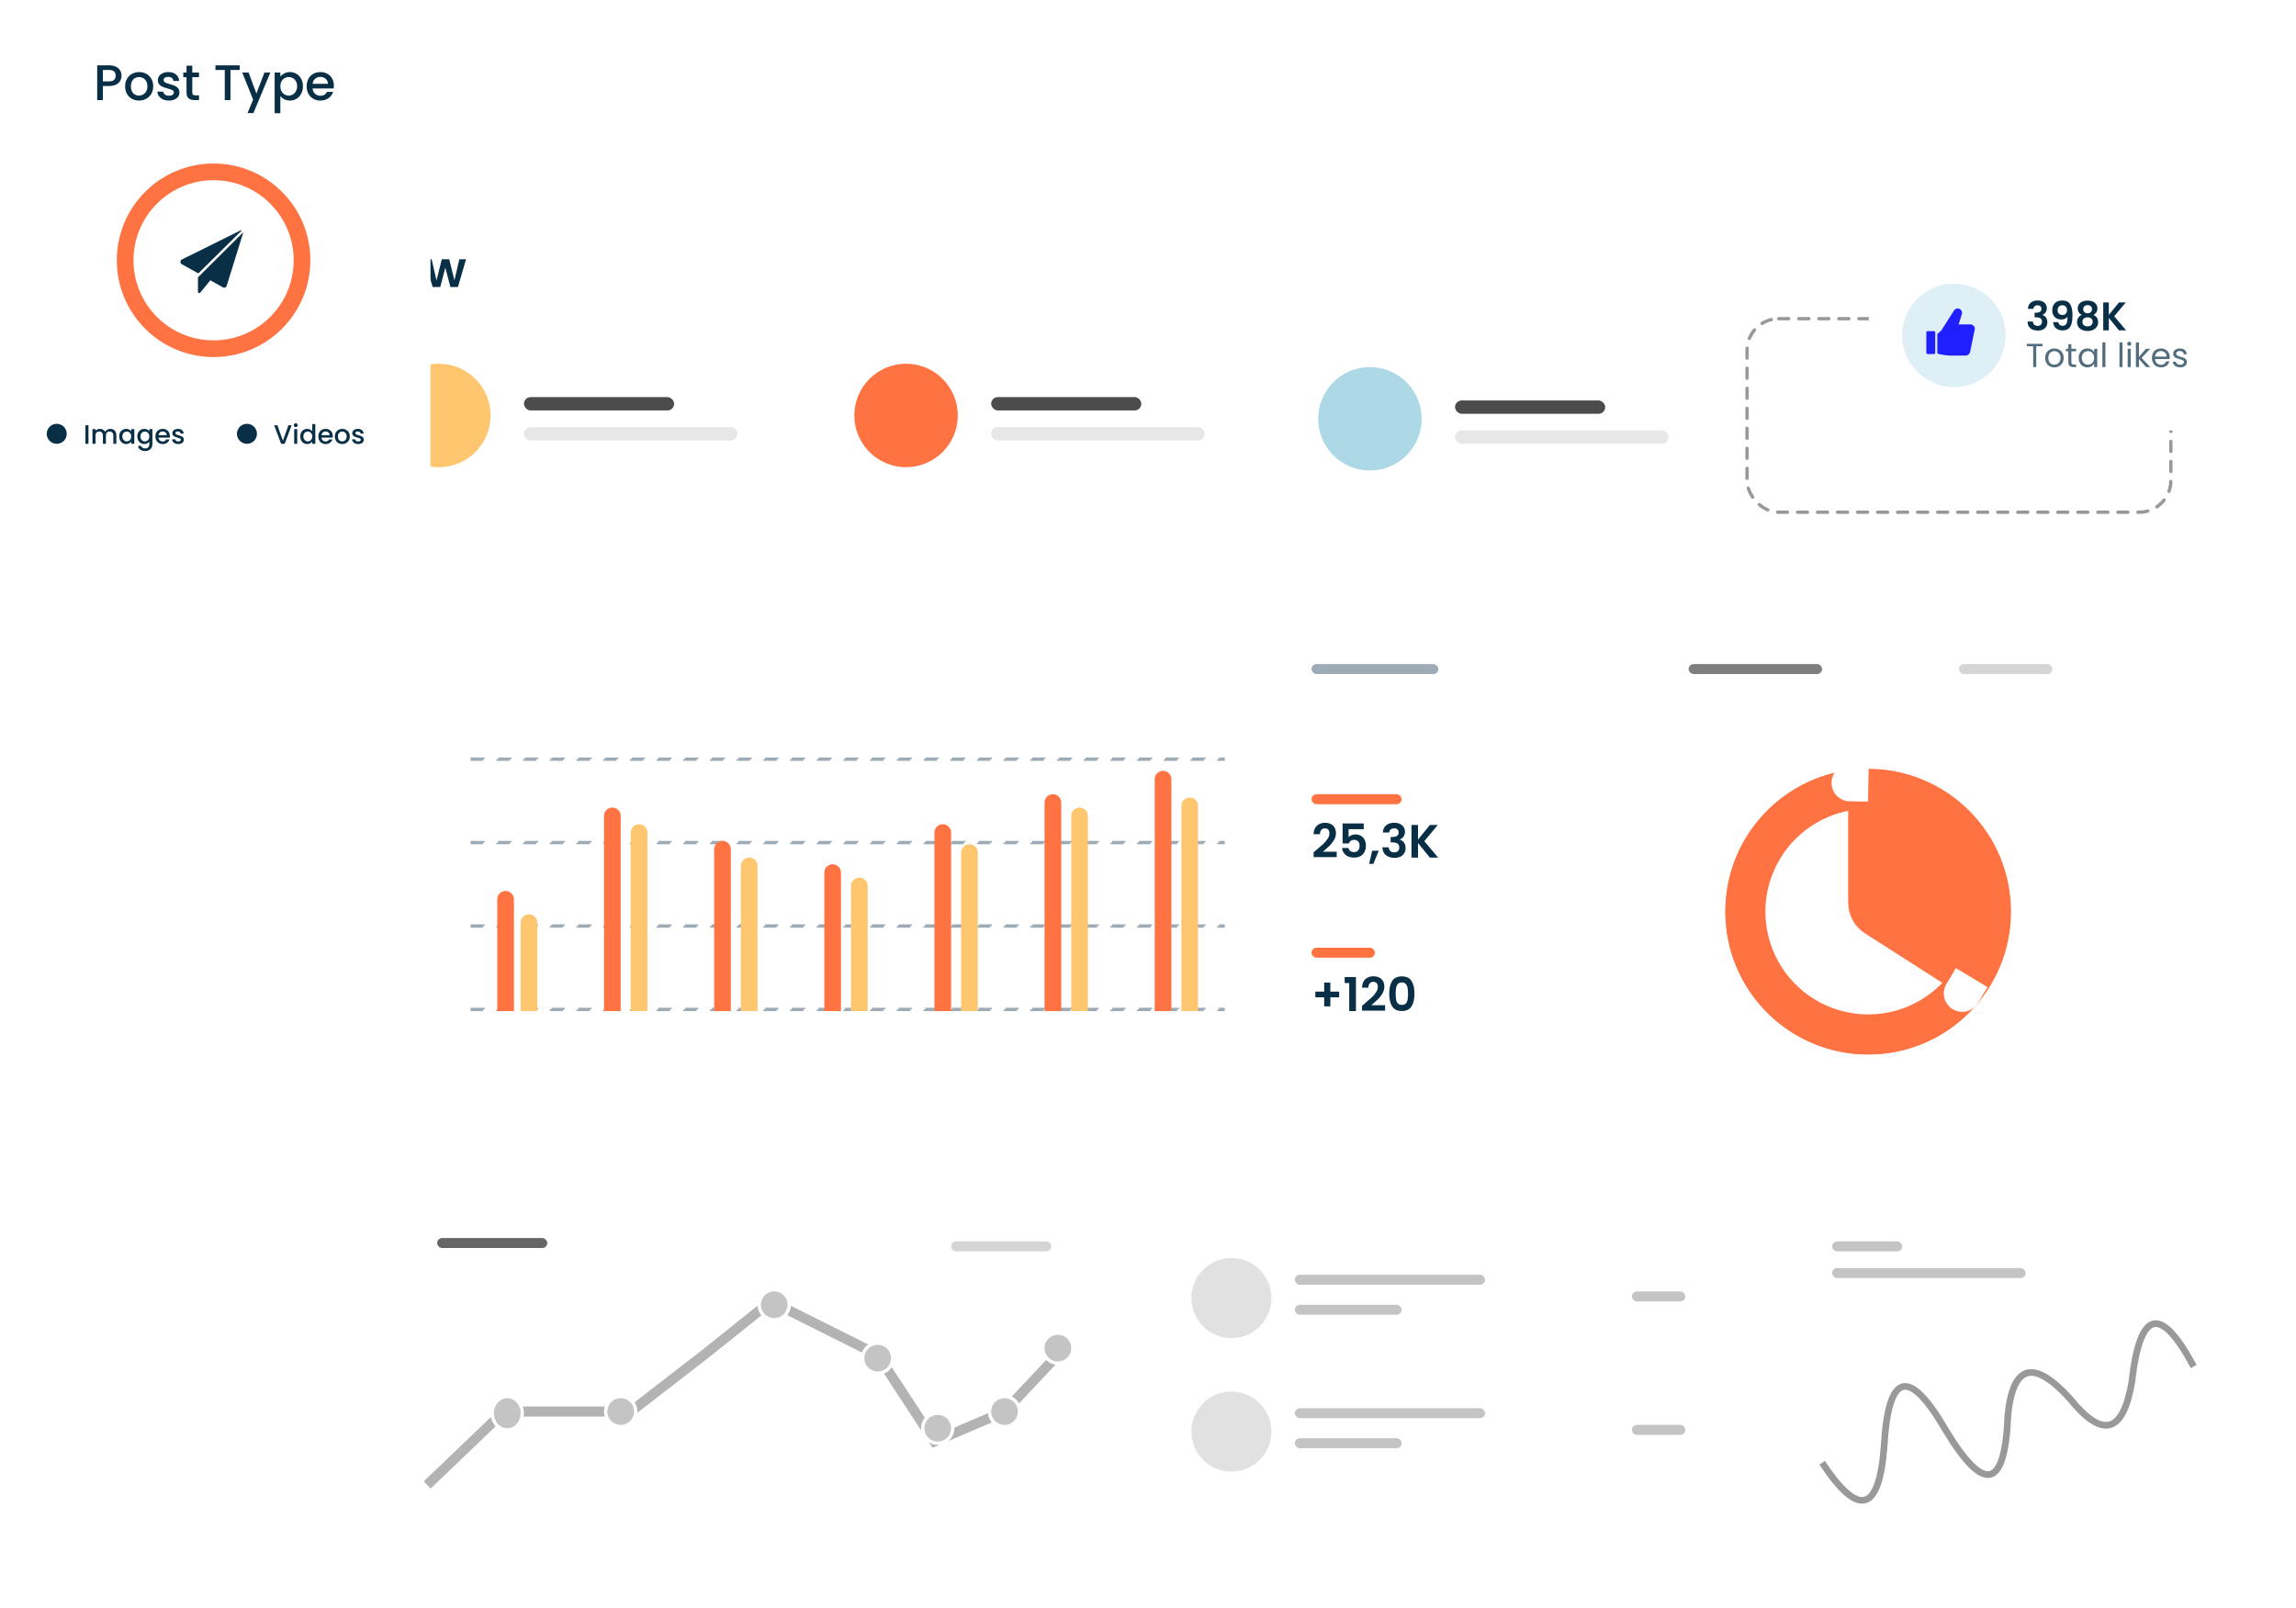 <svg width="688" height="482" viewBox="0 0 688 482" fill="none" xmlns="http://www.w3.org/2000/svg">
<g filter="url(#filter0_d)">
<rect x="70" y="35" width="597" height="447" fill="white"/>
</g>
<path d="M113.44 75.53L109.6 86H107.05L103.21 75.53H105.46L108.34 83.855L111.205 75.53H113.44ZM115.764 76.7C115.394 76.7 115.084 76.585 114.834 76.355C114.594 76.115 114.474 75.82 114.474 75.47C114.474 75.12 114.594 74.83 114.834 74.6C115.084 74.36 115.394 74.24 115.764 74.24C116.134 74.24 116.439 74.36 116.679 74.6C116.929 74.83 117.054 75.12 117.054 75.47C117.054 75.82 116.929 76.115 116.679 76.355C116.439 76.585 116.134 76.7 115.764 76.7ZM116.799 77.69V86H114.699V77.69H116.799ZM126.599 81.665C126.599 81.965 126.579 82.235 126.539 82.475H120.464C120.514 83.075 120.724 83.545 121.094 83.885C121.464 84.225 121.919 84.395 122.459 84.395C123.239 84.395 123.794 84.06 124.124 83.39H126.389C126.149 84.19 125.689 84.85 125.009 85.37C124.329 85.88 123.494 86.135 122.504 86.135C121.704 86.135 120.984 85.96 120.344 85.61C119.714 85.25 119.219 84.745 118.859 84.095C118.509 83.445 118.334 82.695 118.334 81.845C118.334 80.985 118.509 80.23 118.859 79.58C119.209 78.93 119.699 78.43 120.329 78.08C120.959 77.73 121.684 77.555 122.504 77.555C123.294 77.555 123.999 77.725 124.619 78.065C125.249 78.405 125.734 78.89 126.074 79.52C126.424 80.14 126.599 80.855 126.599 81.665ZM124.424 81.065C124.414 80.525 124.219 80.095 123.839 79.775C123.459 79.445 122.994 79.28 122.444 79.28C121.924 79.28 121.484 79.44 121.124 79.76C120.774 80.07 120.559 80.505 120.479 81.065H124.424ZM139.652 77.69L137.222 86H134.957L133.442 80.195L131.927 86H129.647L127.202 77.69H129.332L130.802 84.02L132.392 77.69H134.612L136.172 84.005L137.642 77.69H139.652Z" fill="#092F47"/>
<g filter="url(#filter1_d)">
<rect x="243" y="95" width="128" height="59" rx="10" fill="white"/>
</g>
<circle cx="271.5" cy="124.5" r="15.5" fill="#FF7342"/>
<rect x="297" y="119" width="45" height="4" rx="2" fill="black" fill-opacity="0.7"/>
<rect x="297" y="128" width="64" height="4" rx="2" fill="#C4C4C4" fill-opacity="0.4"/>
<g filter="url(#filter2_d)">
<rect x="383" y="95" width="128" height="59" rx="10" fill="white"/>
</g>
<circle cx="410.5" cy="125.5" r="15.5" fill="#ADD8E6"/>
<rect x="436" y="120" width="45" height="4" rx="2" fill="black" fill-opacity="0.7"/>
<rect x="436" y="129" width="64" height="4" rx="2" fill="#C4C4C4" fill-opacity="0.4"/>
<rect x="523.5" y="95.5" width="127" height="58" rx="9.5" stroke="black" stroke-opacity="0.4" stroke-linecap="round" stroke-dasharray="3 3"/>
<g filter="url(#filter3_d)">
<rect x="560" y="70" width="128" height="59" rx="10" fill="white"/>
</g>
<path d="M607.66 92.556C607.7 91.756 607.98 91.14 608.5 90.708C609.028 90.268 609.72 90.048 610.576 90.048C611.16 90.048 611.66 90.152 612.076 90.36C612.492 90.56 612.804 90.836 613.012 91.188C613.228 91.532 613.336 91.924 613.336 92.364C613.336 92.868 613.204 93.296 612.94 93.648C612.684 93.992 612.376 94.224 612.016 94.344V94.392C612.48 94.536 612.84 94.792 613.096 95.16C613.36 95.528 613.492 96 613.492 96.576C613.492 97.056 613.38 97.484 613.156 97.86C612.94 98.236 612.616 98.532 612.184 98.748C611.76 98.956 611.248 99.06 610.648 99.06C609.744 99.06 609.008 98.832 608.44 98.376C607.872 97.92 607.572 97.248 607.54 96.36H609.172C609.188 96.752 609.32 97.068 609.568 97.308C609.824 97.54 610.172 97.656 610.612 97.656C611.02 97.656 611.332 97.544 611.548 97.32C611.772 97.088 611.884 96.792 611.884 96.432C611.884 95.952 611.732 95.608 611.428 95.4C611.124 95.192 610.652 95.088 610.012 95.088H609.664V93.708H610.012C611.148 93.708 611.716 93.328 611.716 92.568C611.716 92.224 611.612 91.956 611.404 91.764C611.204 91.572 610.912 91.476 610.528 91.476C610.152 91.476 609.86 91.58 609.652 91.788C609.452 91.988 609.336 92.244 609.304 92.556H607.66ZM616.764 96.54C616.828 96.892 616.972 97.164 617.196 97.356C617.428 97.54 617.736 97.632 618.12 97.632C618.616 97.632 618.976 97.428 619.2 97.02C619.424 96.604 619.536 95.908 619.536 94.932C619.352 95.188 619.092 95.388 618.756 95.532C618.428 95.676 618.072 95.748 617.688 95.748C617.176 95.748 616.712 95.644 616.296 95.436C615.888 95.22 615.564 94.904 615.324 94.488C615.084 94.064 614.964 93.552 614.964 92.952C614.964 92.064 615.228 91.36 615.756 90.84C616.284 90.312 617.004 90.048 617.916 90.048C619.052 90.048 619.852 90.412 620.316 91.14C620.788 91.868 621.024 92.964 621.024 94.428C621.024 95.468 620.932 96.32 620.748 96.984C620.572 97.648 620.264 98.152 619.824 98.496C619.392 98.84 618.8 99.012 618.048 99.012C617.456 99.012 616.952 98.9 616.536 98.676C616.12 98.444 615.8 98.144 615.576 97.776C615.36 97.4 615.236 96.988 615.204 96.54H616.764ZM618.036 94.38C618.452 94.38 618.78 94.252 619.02 93.996C619.26 93.74 619.38 93.396 619.38 92.964C619.38 92.492 619.252 92.128 618.996 91.872C618.748 91.608 618.408 91.476 617.976 91.476C617.544 91.476 617.2 91.612 616.944 91.884C616.696 92.148 616.572 92.5 616.572 92.94C616.572 93.364 616.692 93.712 616.932 93.984C617.18 94.248 617.548 94.38 618.036 94.38ZM623.795 94.368C622.995 93.952 622.595 93.308 622.595 92.436C622.595 92.004 622.703 91.612 622.919 91.26C623.143 90.9 623.475 90.616 623.915 90.408C624.363 90.192 624.907 90.084 625.547 90.084C626.187 90.084 626.727 90.192 627.167 90.408C627.615 90.616 627.947 90.9 628.163 91.26C628.387 91.612 628.499 92.004 628.499 92.436C628.499 92.876 628.391 93.264 628.175 93.6C627.959 93.928 627.671 94.184 627.311 94.368C627.751 94.56 628.095 94.84 628.343 95.208C628.591 95.576 628.715 96.012 628.715 96.516C628.715 97.06 628.575 97.536 628.295 97.944C628.023 98.344 627.647 98.652 627.167 98.868C626.687 99.084 626.147 99.192 625.547 99.192C624.947 99.192 624.407 99.084 623.927 98.868C623.455 98.652 623.079 98.344 622.799 97.944C622.527 97.536 622.391 97.06 622.391 96.516C622.391 96.012 622.515 95.576 622.763 95.208C623.011 94.832 623.355 94.552 623.795 94.368ZM626.867 92.676C626.867 92.284 626.747 91.98 626.507 91.764C626.275 91.548 625.955 91.44 625.547 91.44C625.147 91.44 624.827 91.548 624.587 91.764C624.355 91.98 624.239 92.288 624.239 92.688C624.239 93.048 624.359 93.336 624.599 93.552C624.847 93.768 625.163 93.876 625.547 93.876C625.931 93.876 626.247 93.768 626.495 93.552C626.743 93.328 626.867 93.036 626.867 92.676ZM625.547 95.1C625.091 95.1 624.719 95.216 624.431 95.448C624.151 95.68 624.011 96.012 624.011 96.444C624.011 96.844 624.147 97.172 624.419 97.428C624.699 97.676 625.075 97.8 625.547 97.8C626.019 97.8 626.391 97.672 626.663 97.416C626.935 97.16 627.071 96.836 627.071 96.444C627.071 96.02 626.931 95.692 626.651 95.46C626.371 95.22 626.003 95.1 625.547 95.1ZM634.962 99L631.914 95.268V99H630.234V90.624H631.914V94.38L634.962 90.624H636.99L633.534 94.776L637.086 99H634.962Z" fill="#092F47"/>
<circle cx="585.5" cy="100.5" r="15.5" fill="#ADD8E6" fill-opacity="0.4"/>
<path d="M577.589 99.229H579.538C579.634 99.229 579.725 99.267 579.793 99.335C579.861 99.403 579.899 99.494 579.899 99.59V105.739C579.899 105.834 579.861 105.926 579.793 105.994C579.725 106.062 579.634 106.1 579.538 106.1H577.589C577.493 106.1 577.401 106.062 577.333 105.994C577.265 105.926 577.227 105.834 577.227 105.739V99.59C577.227 99.494 577.265 99.403 577.333 99.335C577.401 99.267 577.493 99.229 577.589 99.229Z" fill="#1F1FFF"/>
<path d="M590.525 97.213H586.909L586.918 97.184L587.069 96.699L587.216 96.227L587.656 94.813L587.87 94.124C587.881 94.088 587.891 94.052 587.898 94.015C587.899 94.014 587.899 94.014 587.898 94.014C587.919 93.923 587.929 93.83 587.929 93.737C587.929 93.661 587.922 93.585 587.908 93.51C587.861 93.243 587.732 92.997 587.539 92.807C587.345 92.618 587.098 92.493 586.83 92.45C586.562 92.408 586.288 92.45 586.045 92.571C585.803 92.692 585.604 92.886 585.477 93.125L581.959 98.652C581.664 99.138 581.255 99.545 580.768 99.837C580.768 99.838 580.768 99.838 580.767 99.838C580.767 99.838 580.766 99.838 580.766 99.838C580.692 99.879 580.631 99.94 580.588 100.012C580.545 100.085 580.523 100.168 580.522 100.253V105.622C580.522 105.722 580.554 105.819 580.612 105.9C580.671 105.981 580.754 106.041 580.849 106.072C580.86 106.075 580.871 106.078 580.882 106.081C580.914 106.089 582.556 106.392 582.556 106.392L583.553 106.506C583.902 106.545 584.253 106.565 584.604 106.565H588.969C589.293 106.565 589.608 106.453 589.86 106.248C590.112 106.043 590.285 105.758 590.351 105.44L591.773 98.582C591.773 97.616 590.975 97.266 590.525 97.213Z" fill="#1F1FFF"/>
<path d="M612.06 103.03V103.77H610.16V110H609.25V103.77H607.34V103.03H612.06ZM615.57 110.09C615.057 110.09 614.59 109.973 614.17 109.74C613.757 109.507 613.43 109.177 613.19 108.75C612.957 108.317 612.84 107.817 612.84 107.25C612.84 106.69 612.96 106.197 613.2 105.77C613.447 105.337 613.78 105.007 614.2 104.78C614.62 104.547 615.09 104.43 615.61 104.43C616.13 104.43 616.6 104.547 617.02 104.78C617.44 105.007 617.77 105.333 618.01 105.76C618.257 106.187 618.38 106.683 618.38 107.25C618.38 107.817 618.253 108.317 618 108.75C617.753 109.177 617.417 109.507 616.99 109.74C616.563 109.973 616.09 110.09 615.57 110.09ZM615.57 109.29C615.897 109.29 616.203 109.213 616.49 109.06C616.777 108.907 617.007 108.677 617.18 108.37C617.36 108.063 617.45 107.69 617.45 107.25C617.45 106.81 617.363 106.437 617.19 106.13C617.017 105.823 616.79 105.597 616.51 105.45C616.23 105.297 615.927 105.22 615.6 105.22C615.267 105.22 614.96 105.297 614.68 105.45C614.407 105.597 614.187 105.823 614.02 106.13C613.853 106.437 613.77 106.81 613.77 107.25C613.77 107.697 613.85 108.073 614.01 108.38C614.177 108.687 614.397 108.917 614.67 109.07C614.943 109.217 615.243 109.29 615.57 109.29ZM620.687 105.27V108.5C620.687 108.767 620.743 108.957 620.857 109.07C620.97 109.177 621.167 109.23 621.447 109.23H622.117V110H621.297C620.79 110 620.41 109.883 620.157 109.65C619.903 109.417 619.777 109.033 619.777 108.5V105.27H619.067V104.52H619.777V103.14H620.687V104.52H622.117V105.27H620.687ZM622.879 107.24C622.879 106.68 622.993 106.19 623.219 105.77C623.446 105.343 623.756 105.013 624.149 104.78C624.549 104.547 624.993 104.43 625.479 104.43C625.959 104.43 626.376 104.533 626.729 104.74C627.083 104.947 627.346 105.207 627.519 105.52V104.52H628.439V110H627.519V108.98C627.339 109.3 627.069 109.567 626.709 109.78C626.356 109.987 625.943 110.09 625.469 110.09C624.983 110.09 624.543 109.97 624.149 109.73C623.756 109.49 623.446 109.153 623.219 108.72C622.993 108.287 622.879 107.793 622.879 107.24ZM627.519 107.25C627.519 106.837 627.436 106.477 627.269 106.17C627.103 105.863 626.876 105.63 626.589 105.47C626.309 105.303 625.999 105.22 625.659 105.22C625.319 105.22 625.009 105.3 624.729 105.46C624.449 105.62 624.226 105.853 624.059 106.16C623.893 106.467 623.809 106.827 623.809 107.24C623.809 107.66 623.893 108.027 624.059 108.34C624.226 108.647 624.449 108.883 624.729 109.05C625.009 109.21 625.319 109.29 625.659 109.29C625.999 109.29 626.309 109.21 626.589 109.05C626.876 108.883 627.103 108.647 627.269 108.34C627.436 108.027 627.519 107.663 627.519 107.25ZM630.887 102.6V110H629.977V102.6H630.887ZM636.014 102.6V110H635.104V102.6H636.014ZM638.035 103.63C637.862 103.63 637.715 103.57 637.595 103.45C637.475 103.33 637.415 103.183 637.415 103.01C637.415 102.837 637.475 102.69 637.595 102.57C637.715 102.45 637.862 102.39 638.035 102.39C638.202 102.39 638.342 102.45 638.455 102.57C638.575 102.69 638.635 102.837 638.635 103.01C638.635 103.183 638.575 103.33 638.455 103.45C638.342 103.57 638.202 103.63 638.035 103.63ZM638.475 104.52V110H637.565V104.52H638.475ZM643.086 110L640.936 107.58V110H640.026V102.6H640.936V106.95L643.046 104.52H644.316L641.736 107.25L644.326 110H643.086ZM650.172 107.05C650.172 107.223 650.162 107.407 650.142 107.6H645.762C645.796 108.14 645.979 108.563 646.312 108.87C646.652 109.17 647.062 109.32 647.542 109.32C647.936 109.32 648.262 109.23 648.522 109.05C648.789 108.863 648.976 108.617 649.082 108.31H650.062C649.916 108.837 649.622 109.267 649.182 109.6C648.742 109.927 648.196 110.09 647.542 110.09C647.022 110.09 646.556 109.973 646.142 109.74C645.736 109.507 645.416 109.177 645.182 108.75C644.949 108.317 644.832 107.817 644.832 107.25C644.832 106.683 644.946 106.187 645.172 105.76C645.399 105.333 645.716 105.007 646.122 104.78C646.536 104.547 647.009 104.43 647.542 104.43C648.062 104.43 648.522 104.543 648.922 104.77C649.322 104.997 649.629 105.31 649.842 105.71C650.062 106.103 650.172 106.55 650.172 107.05ZM649.232 106.86C649.232 106.513 649.156 106.217 649.002 105.97C648.849 105.717 648.639 105.527 648.372 105.4C648.112 105.267 647.822 105.2 647.502 105.2C647.042 105.2 646.649 105.347 646.322 105.64C646.002 105.933 645.819 106.34 645.772 106.86H649.232ZM653.314 110.09C652.894 110.09 652.517 110.02 652.184 109.88C651.85 109.733 651.587 109.533 651.394 109.28C651.2 109.02 651.094 108.723 651.074 108.39H652.014C652.04 108.663 652.167 108.887 652.394 109.06C652.627 109.233 652.93 109.32 653.304 109.32C653.65 109.32 653.924 109.243 654.124 109.09C654.324 108.937 654.424 108.743 654.424 108.51C654.424 108.27 654.317 108.093 654.104 107.98C653.89 107.86 653.56 107.743 653.114 107.63C652.707 107.523 652.374 107.417 652.114 107.31C651.86 107.197 651.64 107.033 651.454 106.82C651.274 106.6 651.184 106.313 651.184 105.96C651.184 105.68 651.267 105.423 651.434 105.19C651.6 104.957 651.837 104.773 652.144 104.64C652.45 104.5 652.8 104.43 653.194 104.43C653.8 104.43 654.29 104.583 654.664 104.89C655.037 105.197 655.237 105.617 655.264 106.15H654.354C654.334 105.863 654.217 105.633 654.004 105.46C653.797 105.287 653.517 105.2 653.164 105.2C652.837 105.2 652.577 105.27 652.384 105.41C652.19 105.55 652.094 105.733 652.094 105.96C652.094 106.14 652.15 106.29 652.264 106.41C652.384 106.523 652.53 106.617 652.704 106.69C652.884 106.757 653.13 106.833 653.444 106.92C653.837 107.027 654.157 107.133 654.404 107.24C654.65 107.34 654.86 107.493 655.034 107.7C655.214 107.907 655.307 108.177 655.314 108.51C655.314 108.81 655.23 109.08 655.064 109.32C654.897 109.56 654.66 109.75 654.354 109.89C654.054 110.023 653.707 110.09 653.314 110.09Z" fill="#092F47" fill-opacity="0.7"/>
<g filter="url(#filter4_d)">
<rect x="103" y="95" width="128" height="59" rx="10" fill="white"/>
</g>
<circle cx="131.5" cy="124.5" r="15.5" fill="#FFC670"/>
<rect x="157" y="119" width="45" height="4" rx="2" fill="black" fill-opacity="0.7"/>
<rect x="157" y="128" width="64" height="4" rx="2" fill="#C4C4C4" fill-opacity="0.4"/>
<g filter="url(#filter5_d)">
<rect x="117" y="182" width="345" height="154" rx="10" fill="white"/>
</g>
<path d="M401.288 298.87H398.642V301.586H396.794V298.87H394.148V297.162H396.794V294.446H398.642V297.162H401.288V298.87ZM402.938 294.6V292.794H406.312V303H404.296V294.6H402.938ZM408.864 300.788C409.76 300.041 410.474 299.421 411.006 298.926C411.538 298.422 411.981 297.899 412.336 297.358C412.691 296.817 412.868 296.285 412.868 295.762C412.868 295.286 412.756 294.913 412.532 294.642C412.308 294.371 411.963 294.236 411.496 294.236C411.029 294.236 410.67 294.395 410.418 294.712C410.166 295.02 410.035 295.445 410.026 295.986H408.122C408.159 294.866 408.491 294.017 409.116 293.438C409.751 292.859 410.553 292.57 411.524 292.57C412.588 292.57 413.405 292.855 413.974 293.424C414.543 293.984 414.828 294.726 414.828 295.65C414.828 296.378 414.632 297.073 414.24 297.736C413.848 298.399 413.4 298.977 412.896 299.472C412.392 299.957 411.734 300.545 410.922 301.236H415.052V302.86H408.136V301.404L408.864 300.788ZM416.287 297.764C416.287 296.149 416.576 294.885 417.155 293.97C417.743 293.055 418.714 292.598 420.067 292.598C421.42 292.598 422.386 293.055 422.965 293.97C423.553 294.885 423.847 296.149 423.847 297.764C423.847 299.388 423.553 300.662 422.965 301.586C422.386 302.51 421.42 302.972 420.067 302.972C418.714 302.972 417.743 302.51 417.155 301.586C416.576 300.662 416.287 299.388 416.287 297.764ZM421.915 297.764C421.915 297.073 421.868 296.495 421.775 296.028C421.691 295.552 421.514 295.165 421.243 294.866C420.982 294.567 420.59 294.418 420.067 294.418C419.544 294.418 419.148 294.567 418.877 294.866C418.616 295.165 418.438 295.552 418.345 296.028C418.261 296.495 418.219 297.073 418.219 297.764C418.219 298.473 418.261 299.071 418.345 299.556C418.429 300.032 418.606 300.419 418.877 300.718C419.148 301.007 419.544 301.152 420.067 301.152C420.59 301.152 420.986 301.007 421.257 300.718C421.528 300.419 421.705 300.032 421.789 299.556C421.873 299.071 421.915 298.473 421.915 297.764Z" fill="#092F47"/>
<rect x="393" y="199" width="38" height="3" rx="1.5" fill="#092F47" fill-opacity="0.4"/>
<rect x="393" y="238" width="27" height="3" rx="1.5" fill="#FF7342"/>
<rect x="393" y="284" width="19" height="3" rx="1.5" fill="#FF7342"/>
<path d="M394.358 254.788C395.254 254.041 395.968 253.421 396.5 252.926C397.032 252.422 397.475 251.899 397.83 251.358C398.185 250.817 398.362 250.285 398.362 249.762C398.362 249.286 398.25 248.913 398.026 248.642C397.802 248.371 397.457 248.236 396.99 248.236C396.523 248.236 396.164 248.395 395.912 248.712C395.66 249.02 395.529 249.445 395.52 249.986H393.616C393.653 248.866 393.985 248.017 394.61 247.438C395.245 246.859 396.047 246.57 397.018 246.57C398.082 246.57 398.899 246.855 399.468 247.424C400.037 247.984 400.322 248.726 400.322 249.65C400.322 250.378 400.126 251.073 399.734 251.736C399.342 252.399 398.894 252.977 398.39 253.472C397.886 253.957 397.228 254.545 396.416 255.236H400.546V256.86H393.63V255.404L394.358 254.788ZM408.641 248.488H404.105V250.882C404.301 250.639 404.581 250.443 404.945 250.294C405.309 250.135 405.696 250.056 406.107 250.056C406.854 250.056 407.465 250.219 407.941 250.546C408.417 250.873 408.762 251.293 408.977 251.806C409.192 252.31 409.299 252.851 409.299 253.43C409.299 254.503 408.991 255.367 408.375 256.02C407.768 256.673 406.9 257 405.771 257C404.707 257 403.858 256.734 403.223 256.202C402.588 255.67 402.229 254.975 402.145 254.116H404.049C404.133 254.489 404.32 254.788 404.609 255.012C404.908 255.236 405.286 255.348 405.743 255.348C406.294 255.348 406.709 255.175 406.989 254.83C407.269 254.485 407.409 254.027 407.409 253.458C407.409 252.879 407.264 252.441 406.975 252.142C406.695 251.834 406.28 251.68 405.729 251.68C405.337 251.68 405.01 251.778 404.749 251.974C404.488 252.17 404.301 252.431 404.189 252.758H402.313V246.766H408.641V248.488ZM413.157 254.942L411.519 258.876H410.259L411.169 254.942H413.157ZM414.374 249.482C414.42 248.549 414.747 247.83 415.354 247.326C415.97 246.813 416.777 246.556 417.776 246.556C418.457 246.556 419.04 246.677 419.526 246.92C420.011 247.153 420.375 247.475 420.618 247.886C420.87 248.287 420.996 248.745 420.996 249.258C420.996 249.846 420.842 250.345 420.534 250.756C420.235 251.157 419.876 251.428 419.456 251.568V251.624C419.997 251.792 420.417 252.091 420.716 252.52C421.024 252.949 421.178 253.5 421.178 254.172C421.178 254.732 421.047 255.231 420.786 255.67C420.534 256.109 420.156 256.454 419.652 256.706C419.157 256.949 418.56 257.07 417.86 257.07C416.805 257.07 415.946 256.804 415.284 256.272C414.621 255.74 414.271 254.956 414.234 253.92H416.138C416.156 254.377 416.31 254.746 416.6 255.026C416.898 255.297 417.304 255.432 417.818 255.432C418.294 255.432 418.658 255.301 418.91 255.04C419.171 254.769 419.302 254.424 419.302 254.004C419.302 253.444 419.124 253.043 418.77 252.8C418.415 252.557 417.864 252.436 417.118 252.436H416.712V250.826H417.118C418.443 250.826 419.106 250.383 419.106 249.496C419.106 249.095 418.984 248.782 418.742 248.558C418.508 248.334 418.168 248.222 417.72 248.222C417.281 248.222 416.94 248.343 416.698 248.586C416.464 248.819 416.329 249.118 416.292 249.482H414.374ZM428.466 257L424.91 252.646V257H422.95V247.228H424.91V251.61L428.466 247.228H430.832L426.8 252.072L430.944 257H428.466Z" fill="#092F47"/>
<rect x="141.25" y="302.25" width="225.5" height="0.5" stroke="#092F47" stroke-opacity="0.4" stroke-width="0.5" stroke-dasharray="4 4"/>
<rect x="141.25" y="277.25" width="225.5" height="0.5" stroke="#092F47" stroke-opacity="0.4" stroke-width="0.5" stroke-dasharray="4 4"/>
<rect x="141.25" y="252.25" width="225.5" height="0.5" stroke="#092F47" stroke-opacity="0.4" stroke-width="0.5" stroke-dasharray="4 4"/>
<rect x="141.25" y="227.25" width="225.5" height="0.5" stroke="#092F47" stroke-opacity="0.4" stroke-width="0.5" stroke-dasharray="4 4"/>
<path d="M354 241.5C354 240.119 355.119 239 356.5 239C357.881 239 359 240.119 359 241.5V303H354V241.5Z" fill="#FFC670"/>
<path d="M321 244.5C321 243.119 322.119 242 323.5 242C324.881 242 326 243.119 326 244.5V303H321V244.5Z" fill="#FFC670"/>
<path d="M288 255.5C288 254.119 289.119 253 290.5 253C291.881 253 293 254.119 293 255.5V303H288V255.5Z" fill="#FFC670"/>
<path d="M255 265.5C255 264.119 256.119 263 257.5 263C258.881 263 260 264.119 260 265.5V303H255V265.5Z" fill="#FFC670"/>
<path d="M222 259.5C222 258.119 223.119 257 224.5 257C225.881 257 227 258.119 227 259.5V303H222V259.5Z" fill="#FFC670"/>
<path d="M189 249.5C189 248.119 190.119 247 191.5 247C192.881 247 194 248.119 194 249.5V303H189V249.5Z" fill="#FFC670"/>
<path d="M156 276.5C156 275.119 157.119 274 158.5 274C159.881 274 161 275.119 161 276.5V303H156V276.5Z" fill="#FFC670"/>
<path d="M346 233.5C346 232.119 347.119 231 348.5 231C349.881 231 351 232.119 351 233.5V303H346V233.5Z" fill="#FF7342"/>
<path d="M313 240.5C313 239.119 314.119 238 315.5 238C316.881 238 318 239.119 318 240.5V303H313V240.5Z" fill="#FF7342"/>
<path d="M280 249.5C280 248.119 281.119 247 282.5 247C283.881 247 285 248.119 285 249.5V303H280V249.5Z" fill="#FF7342"/>
<path d="M247 261.5C247 260.119 248.119 259 249.5 259C250.881 259 252 260.119 252 261.5V303H247V261.5Z" fill="#FF7342"/>
<path d="M214 254.5C214 253.119 215.119 252 216.5 252C217.881 252 219 253.119 219 254.5V303H214V254.5Z" fill="#FF7342"/>
<path d="M181 244.5C181 243.119 182.119 242 183.5 242C184.881 242 186 243.119 186 244.5V303H181V244.5Z" fill="#FF7342"/>
<path d="M149 269.5C149 268.119 150.119 267 151.5 267C152.881 267 154 268.119 154 269.5V303H149V269.5Z" fill="#FF7342"/>
<g filter="url(#filter6_d)">
<rect x="495" y="182" width="131" height="154" rx="10" fill="white"/>
</g>
<rect x="506" y="199" width="40" height="3" rx="1.5" fill="black" fill-opacity="0.5"/>
<rect x="587" y="199" width="28" height="3" rx="1.5" fill="#C4C4C4" fill-opacity="0.7"/>
<circle cx="559.803" cy="273.197" r="39.803" fill="#FF7342" stroke="#FF7342" stroke-width="6"/>
<mask id="path-50-outside-1" maskUnits="userSpaceOnUse" x="517" y="230.394" width="78" height="86" fill="black">
<rect fill="white" x="517" y="230.394" width="78" height="86"/>
<path d="M559.803 241.394C559.803 238.633 557.554 236.359 554.818 236.733C550.175 237.368 545.68 238.886 541.581 241.221C536.03 244.385 531.397 248.94 528.14 254.437C524.883 259.935 523.113 266.186 523.005 272.575C522.897 278.964 524.455 285.271 527.524 290.875C530.593 296.48 535.069 301.188 540.511 304.538C545.952 307.888 552.172 309.763 558.559 309.979C564.945 310.195 571.277 308.745 576.933 305.77C581.108 303.575 584.808 300.605 587.843 297.034C589.632 294.93 588.927 291.811 586.6 290.324L562.11 274.672C560.673 273.753 559.803 272.165 559.803 270.459V241.394Z"/>
</mask>
<path d="M559.803 241.394C559.803 238.633 557.554 236.359 554.818 236.733C550.175 237.368 545.68 238.886 541.581 241.221C536.03 244.385 531.397 248.94 528.14 254.437C524.883 259.935 523.113 266.186 523.005 272.575C522.897 278.964 524.455 285.271 527.524 290.875C530.593 296.48 535.069 301.188 540.511 304.538C545.952 307.888 552.172 309.763 558.559 309.979C564.945 310.195 571.277 308.745 576.933 305.77C581.108 303.575 584.808 300.605 587.843 297.034C589.632 294.93 588.927 291.811 586.6 290.324L562.11 274.672C560.673 273.753 559.803 272.165 559.803 270.459V241.394Z" fill="white"/>
<path d="M559.803 241.394C559.803 238.633 557.554 236.359 554.818 236.733C550.175 237.368 545.68 238.886 541.581 241.221C536.03 244.385 531.397 248.94 528.14 254.437C524.883 259.935 523.113 266.186 523.005 272.575C522.897 278.964 524.455 285.271 527.524 290.875C530.593 296.48 535.069 301.188 540.511 304.538C545.952 307.888 552.172 309.763 558.559 309.979C564.945 310.195 571.277 308.745 576.933 305.77C581.108 303.575 584.808 300.605 587.843 297.034C589.632 294.93 588.927 291.811 586.6 290.324L562.11 274.672C560.673 273.753 559.803 272.165 559.803 270.459V241.394Z" stroke="#FF7342" stroke-width="12" mask="url(#path-50-outside-1)"/>
<path d="M586.094 290.126L595.561 295.807L592.72 300.541C591.152 303.155 587.761 304.003 585.146 302.434C582.532 300.865 581.684 297.474 583.253 294.86L586.094 290.126Z" fill="white"/>
<path d="M559.951 229.182L559.768 240.222L554.248 240.131C551.2 240.08 548.77 237.568 548.82 234.52C548.87 231.471 551.382 229.041 554.431 229.091L559.951 229.182Z" fill="white"/>
<g filter="url(#filter7_d)">
<rect x="120" y="359" width="208" height="98" rx="10" fill="white"/>
</g>
<path d="M128 445L151 423H189L211 406L231 390L263 406L280 432L301 423L317 406" stroke="#808080" stroke-opacity="0.6" stroke-width="3"/>
<path d="M152 428.5C149.461 428.5 147.5 426.204 147.5 423.5C147.5 420.796 149.461 418.5 152 418.5C154.539 418.5 156.5 420.796 156.5 423.5C156.5 426.204 154.539 428.5 152 428.5Z" fill="#C4C4C4" stroke="white"/>
<circle r="4.5" transform="matrix(-1 0 0 1 186 423)" fill="#C4C4C4" stroke="white"/>
<circle r="4.5" transform="matrix(-1 0 0 1 232 391)" fill="#C4C4C4" stroke="white"/>
<circle r="4.5" transform="matrix(-1 0 0 1 263 407)" fill="#C4C4C4" stroke="white"/>
<circle r="4.5" transform="matrix(-1 0 0 1 281 428)" fill="#C4C4C4" stroke="white"/>
<circle r="4.5" transform="matrix(-1 0 0 1 301 423)" fill="#C4C4C4" stroke="white"/>
<circle r="4.5" transform="matrix(-1 0 0 1 317 404)" fill="#C4C4C4" stroke="white"/>
<rect x="131" y="371" width="33" height="3" rx="1.5" fill="black" fill-opacity="0.6"/>
<rect x="285" y="372" width="30" height="3" rx="1.5" fill="#C4C4C4" fill-opacity="0.7"/>
<g filter="url(#filter8_d)">
<rect x="346" y="359" width="170" height="98" rx="10" fill="white"/>
</g>
<circle cx="369" cy="389" r="12" fill="#C4C4C4" fill-opacity="0.5"/>
<circle cx="369" cy="429" r="12" fill="#C4C4C4" fill-opacity="0.5"/>
<rect x="388" y="382" width="57" height="3" rx="1.5" fill="#C4C4C4"/>
<rect x="388" y="422" width="57" height="3" rx="1.5" fill="#C4C4C4"/>
<rect x="388" y="391" width="32" height="3" rx="1.5" fill="#C4C4C4"/>
<rect x="388" y="431" width="32" height="3" rx="1.5" fill="#C4C4C4"/>
<rect x="489" y="387" width="16" height="3" rx="1.5" fill="#C4C4C4"/>
<rect x="489" y="427" width="16" height="3" rx="1.5" fill="#C4C4C4"/>
<g filter="url(#filter9_d)">
<rect width="129" height="154" rx="10" fill="white"/>
</g>
<path d="M26.512 127.44V133H25.6V127.44H26.512ZM33.045 128.52C33.392 128.52 33.701 128.592 33.973 128.736C34.251 128.88 34.467 129.093 34.621 129.376C34.781 129.659 34.861 130 34.861 130.4V133H33.957V130.536C33.957 130.141 33.859 129.84 33.661 129.632C33.464 129.419 33.195 129.312 32.853 129.312C32.512 129.312 32.24 129.419 32.037 129.632C31.84 129.84 31.741 130.141 31.741 130.536V133H30.837V130.536C30.837 130.141 30.739 129.84 30.541 129.632C30.344 129.419 30.075 129.312 29.733 129.312C29.392 129.312 29.12 129.419 28.917 129.632C28.72 129.84 28.621 130.141 28.621 130.536V133H27.709V128.592H28.621V129.096C28.771 128.915 28.96 128.773 29.189 128.672C29.419 128.571 29.664 128.52 29.925 128.52C30.277 128.52 30.592 128.595 30.869 128.744C31.147 128.893 31.36 129.109 31.509 129.392C31.643 129.125 31.851 128.915 32.133 128.76C32.416 128.6 32.72 128.52 33.045 128.52ZM35.718 130.776C35.718 130.333 35.809 129.941 35.99 129.6C36.176 129.259 36.427 128.995 36.742 128.808C37.062 128.616 37.414 128.52 37.798 128.52C38.145 128.52 38.446 128.589 38.702 128.728C38.963 128.861 39.171 129.029 39.326 129.232V128.592H40.246V133H39.326V132.344C39.171 132.552 38.961 132.725 38.694 132.864C38.427 133.003 38.123 133.072 37.782 133.072C37.403 133.072 37.056 132.976 36.742 132.784C36.427 132.587 36.176 132.315 35.99 131.968C35.809 131.616 35.718 131.219 35.718 130.776ZM39.326 130.792C39.326 130.488 39.262 130.224 39.134 130C39.011 129.776 38.849 129.605 38.646 129.488C38.443 129.371 38.224 129.312 37.99 129.312C37.755 129.312 37.536 129.371 37.334 129.488C37.131 129.6 36.966 129.768 36.838 129.992C36.715 130.211 36.654 130.472 36.654 130.776C36.654 131.08 36.715 131.347 36.838 131.576C36.966 131.805 37.131 131.981 37.334 132.104C37.542 132.221 37.761 132.28 37.99 132.28C38.224 132.28 38.443 132.221 38.646 132.104C38.849 131.987 39.011 131.816 39.134 131.592C39.262 131.363 39.326 131.096 39.326 130.792ZM43.22 128.52C43.561 128.52 43.862 128.589 44.124 128.728C44.39 128.861 44.598 129.029 44.748 129.232V128.592H45.668V133.072C45.668 133.477 45.582 133.837 45.412 134.152C45.241 134.472 44.993 134.723 44.668 134.904C44.348 135.085 43.964 135.176 43.516 135.176C42.918 135.176 42.422 135.035 42.028 134.752C41.633 134.475 41.409 134.096 41.356 133.616H42.26C42.329 133.845 42.476 134.029 42.7 134.168C42.929 134.312 43.201 134.384 43.516 134.384C43.884 134.384 44.18 134.272 44.404 134.048C44.633 133.824 44.748 133.499 44.748 133.072V132.336C44.593 132.544 44.382 132.72 44.116 132.864C43.854 133.003 43.556 133.072 43.22 133.072C42.836 133.072 42.484 132.976 42.164 132.784C41.849 132.587 41.598 132.315 41.412 131.968C41.23 131.616 41.14 131.219 41.14 130.776C41.14 130.333 41.23 129.941 41.412 129.6C41.598 129.259 41.849 128.995 42.164 128.808C42.484 128.616 42.836 128.52 43.22 128.52ZM44.748 130.792C44.748 130.488 44.684 130.224 44.556 130C44.433 129.776 44.27 129.605 44.068 129.488C43.865 129.371 43.646 129.312 43.412 129.312C43.177 129.312 42.958 129.371 42.756 129.488C42.553 129.6 42.388 129.768 42.26 129.992C42.137 130.211 42.076 130.472 42.076 130.776C42.076 131.08 42.137 131.347 42.26 131.576C42.388 131.805 42.553 131.981 42.756 132.104C42.964 132.221 43.182 132.28 43.412 132.28C43.646 132.28 43.865 132.221 44.068 132.104C44.27 131.987 44.433 131.816 44.556 131.592C44.684 131.363 44.748 131.096 44.748 130.792ZM50.906 130.688C50.906 130.853 50.895 131.003 50.874 131.136H47.506C47.532 131.488 47.663 131.771 47.898 131.984C48.132 132.197 48.42 132.304 48.762 132.304C49.252 132.304 49.599 132.099 49.802 131.688H50.786C50.652 132.093 50.41 132.427 50.058 132.688C49.711 132.944 49.279 133.072 48.762 133.072C48.34 133.072 47.962 132.979 47.626 132.792C47.295 132.6 47.034 132.333 46.842 131.992C46.655 131.645 46.562 131.245 46.562 130.792C46.562 130.339 46.652 129.941 46.834 129.6C47.02 129.253 47.279 128.987 47.61 128.8C47.946 128.613 48.33 128.52 48.762 128.52C49.178 128.52 49.548 128.611 49.874 128.792C50.199 128.973 50.452 129.229 50.634 129.56C50.815 129.885 50.906 130.261 50.906 130.688ZM49.954 130.4C49.948 130.064 49.828 129.795 49.594 129.592C49.359 129.389 49.068 129.288 48.722 129.288C48.407 129.288 48.138 129.389 47.914 129.592C47.69 129.789 47.556 130.059 47.514 130.4H49.954ZM53.403 133.072C53.056 133.072 52.745 133.011 52.467 132.888C52.195 132.76 51.979 132.589 51.819 132.376C51.659 132.157 51.574 131.915 51.563 131.648H52.507C52.523 131.835 52.611 131.992 52.771 132.12C52.937 132.243 53.142 132.304 53.387 132.304C53.643 132.304 53.84 132.256 53.979 132.16C54.123 132.059 54.195 131.931 54.195 131.776C54.195 131.611 54.115 131.488 53.955 131.408C53.8 131.328 53.553 131.24 53.211 131.144C52.88 131.053 52.611 130.965 52.403 130.88C52.195 130.795 52.014 130.664 51.859 130.488C51.71 130.312 51.635 130.08 51.635 129.792C51.635 129.557 51.705 129.344 51.843 129.152C51.982 128.955 52.179 128.8 52.435 128.688C52.697 128.576 52.995 128.52 53.331 128.52C53.833 128.52 54.235 128.648 54.539 128.904C54.849 129.155 55.014 129.499 55.035 129.936H54.123C54.107 129.739 54.027 129.581 53.883 129.464C53.739 129.347 53.544 129.288 53.299 129.288C53.059 129.288 52.875 129.333 52.747 129.424C52.619 129.515 52.555 129.635 52.555 129.784C52.555 129.901 52.598 130 52.683 130.08C52.769 130.16 52.873 130.224 52.995 130.272C53.118 130.315 53.299 130.371 53.539 130.44C53.859 130.525 54.12 130.613 54.323 130.704C54.531 130.789 54.71 130.917 54.859 131.088C55.008 131.259 55.086 131.485 55.091 131.768C55.091 132.019 55.022 132.243 54.883 132.44C54.745 132.637 54.547 132.792 54.291 132.904C54.041 133.016 53.745 133.072 53.403 133.072Z" fill="#092F47"/>
<path d="M87.392 127.44L85.304 133H84.248L82.152 127.44H83.128L84.776 132.064L86.432 127.44H87.392ZM88.619 128.008C88.453 128.008 88.315 127.952 88.203 127.84C88.091 127.728 88.035 127.589 88.035 127.424C88.035 127.259 88.091 127.12 88.203 127.008C88.315 126.896 88.453 126.84 88.619 126.84C88.779 126.84 88.915 126.896 89.027 127.008C89.139 127.12 89.195 127.259 89.195 127.424C89.195 127.589 89.139 127.728 89.027 127.84C88.915 127.952 88.779 128.008 88.619 128.008ZM89.067 128.592V133H88.155V128.592H89.067ZM89.96 130.776C89.96 130.333 90.051 129.941 90.232 129.6C90.419 129.259 90.669 128.995 90.984 128.808C91.304 128.616 91.659 128.52 92.048 128.52C92.336 128.52 92.619 128.584 92.896 128.712C93.179 128.835 93.403 129 93.568 129.208V127.08H94.488V133H93.568V132.336C93.419 132.549 93.211 132.725 92.944 132.864C92.683 133.003 92.381 133.072 92.04 133.072C91.656 133.072 91.304 132.976 90.984 132.784C90.669 132.587 90.419 132.315 90.232 131.968C90.051 131.616 89.96 131.219 89.96 130.776ZM93.568 130.792C93.568 130.488 93.504 130.224 93.376 130C93.253 129.776 93.091 129.605 92.888 129.488C92.685 129.371 92.467 129.312 92.232 129.312C91.997 129.312 91.779 129.371 91.576 129.488C91.373 129.6 91.208 129.768 91.08 129.992C90.957 130.211 90.896 130.472 90.896 130.776C90.896 131.08 90.957 131.347 91.08 131.576C91.208 131.805 91.373 131.981 91.576 132.104C91.784 132.221 92.003 132.28 92.232 132.28C92.467 132.28 92.685 132.221 92.888 132.104C93.091 131.987 93.253 131.816 93.376 131.592C93.504 131.363 93.568 131.096 93.568 130.792ZM99.726 130.688C99.726 130.853 99.715 131.003 99.694 131.136H96.326C96.353 131.488 96.483 131.771 96.718 131.984C96.953 132.197 97.241 132.304 97.582 132.304C98.073 132.304 98.419 132.099 98.622 131.688H99.606C99.473 132.093 99.23 132.427 98.878 132.688C98.531 132.944 98.099 133.072 97.582 133.072C97.161 133.072 96.782 132.979 96.446 132.792C96.115 132.6 95.854 132.333 95.662 131.992C95.475 131.645 95.382 131.245 95.382 130.792C95.382 130.339 95.473 129.941 95.654 129.6C95.841 129.253 96.099 128.987 96.43 128.8C96.766 128.613 97.15 128.52 97.582 128.52C97.998 128.52 98.369 128.611 98.694 128.792C99.019 128.973 99.273 129.229 99.454 129.56C99.635 129.885 99.726 130.261 99.726 130.688ZM98.774 130.4C98.769 130.064 98.649 129.795 98.414 129.592C98.179 129.389 97.889 129.288 97.542 129.288C97.227 129.288 96.958 129.389 96.734 129.592C96.51 129.789 96.377 130.059 96.334 130.4H98.774ZM102.535 133.072C102.119 133.072 101.743 132.979 101.407 132.792C101.071 132.6 100.807 132.333 100.615 131.992C100.423 131.645 100.327 131.245 100.327 130.792C100.327 130.344 100.426 129.947 100.623 129.6C100.821 129.253 101.09 128.987 101.431 128.8C101.773 128.613 102.154 128.52 102.575 128.52C102.997 128.52 103.378 128.613 103.719 128.8C104.061 128.987 104.33 129.253 104.527 129.6C104.725 129.947 104.823 130.344 104.823 130.792C104.823 131.24 104.722 131.637 104.519 131.984C104.317 132.331 104.039 132.6 103.687 132.792C103.341 132.979 102.957 133.072 102.535 133.072ZM102.535 132.28C102.77 132.28 102.989 132.224 103.191 132.112C103.399 132 103.567 131.832 103.695 131.608C103.823 131.384 103.887 131.112 103.887 130.792C103.887 130.472 103.826 130.203 103.703 129.984C103.581 129.76 103.418 129.592 103.215 129.48C103.013 129.368 102.794 129.312 102.559 129.312C102.325 129.312 102.106 129.368 101.903 129.48C101.706 129.592 101.549 129.76 101.431 129.984C101.314 130.203 101.255 130.472 101.255 130.792C101.255 131.267 101.375 131.635 101.615 131.896C101.861 132.152 102.167 132.28 102.535 132.28ZM107.325 133.072C106.978 133.072 106.666 133.011 106.389 132.888C106.117 132.76 105.901 132.589 105.741 132.376C105.581 132.157 105.496 131.915 105.485 131.648H106.429C106.445 131.835 106.533 131.992 106.693 132.12C106.858 132.243 107.064 132.304 107.309 132.304C107.565 132.304 107.762 132.256 107.901 132.16C108.045 132.059 108.117 131.931 108.117 131.776C108.117 131.611 108.037 131.488 107.877 131.408C107.722 131.328 107.474 131.24 107.133 131.144C106.802 131.053 106.533 130.965 106.325 130.88C106.117 130.795 105.936 130.664 105.781 130.488C105.632 130.312 105.557 130.08 105.557 129.792C105.557 129.557 105.626 129.344 105.765 129.152C105.904 128.955 106.101 128.8 106.357 128.688C106.618 128.576 106.917 128.52 107.253 128.52C107.754 128.52 108.157 128.648 108.461 128.904C108.77 129.155 108.936 129.499 108.957 129.936H108.045C108.029 129.739 107.949 129.581 107.805 129.464C107.661 129.347 107.466 129.288 107.221 129.288C106.981 129.288 106.797 129.333 106.669 129.424C106.541 129.515 106.477 129.635 106.477 129.784C106.477 129.901 106.52 130 106.605 130.08C106.69 130.16 106.794 130.224 106.917 130.272C107.04 130.315 107.221 130.371 107.461 130.44C107.781 130.525 108.042 130.613 108.245 130.704C108.453 130.789 108.632 130.917 108.781 131.088C108.93 131.259 109.008 131.485 109.013 131.768C109.013 132.019 108.944 132.243 108.805 132.44C108.666 132.637 108.469 132.792 108.213 132.904C107.962 133.016 107.666 133.072 107.325 133.072Z" fill="#092F47"/>
<circle cx="64" cy="78" r="26.5" stroke="#FF7342" stroke-width="5"/>
<path d="M59.411 81.92L54.418 79.154C54.3 79.075 54.205 78.967 54.143 78.841C54.08 78.714 54.052 78.573 54.061 78.432C54.064 78.291 54.106 78.154 54.183 78.036C54.259 77.918 54.367 77.823 54.494 77.763L72.058 69.061C72.183 69.015 72.32 69.015 72.445 69.061L59.396 81.973L59.411 81.92ZM59.32 83.113V87.468C59.321 87.545 59.345 87.621 59.39 87.684C59.434 87.747 59.497 87.795 59.57 87.821C59.643 87.848 59.722 87.851 59.797 87.832C59.871 87.812 59.938 87.77 59.989 87.711L63.029 84.002L66.768 86.1C66.865 86.164 66.977 86.206 67.093 86.22C67.209 86.234 67.326 86.222 67.437 86.184C67.553 86.144 67.658 86.077 67.743 85.989C67.827 85.9 67.889 85.792 67.923 85.674L72.863 69.76C72.867 69.72 72.867 69.679 72.863 69.638L59.32 83.113Z" fill="#092F47"/>
<path d="M36.415 22.68C36.415 23.21 36.29 23.71 36.04 24.18C35.79 24.65 35.39 25.035 34.84 25.335C34.29 25.625 33.585 25.77 32.725 25.77H30.835V30H29.125V19.575H32.725C33.525 19.575 34.2 19.715 34.75 19.995C35.31 20.265 35.725 20.635 35.995 21.105C36.275 21.575 36.415 22.1 36.415 22.68ZM32.725 24.375C33.375 24.375 33.86 24.23 34.18 23.94C34.5 23.64 34.66 23.22 34.66 22.68C34.66 21.54 34.015 20.97 32.725 20.97H30.835V24.375H32.725ZM41.631 30.135C40.851 30.135 40.146 29.96 39.516 29.61C38.886 29.25 38.391 28.75 38.031 28.11C37.671 27.46 37.491 26.71 37.491 25.86C37.491 25.02 37.676 24.275 38.046 23.625C38.416 22.975 38.921 22.475 39.561 22.125C40.201 21.775 40.916 21.6 41.706 21.6C42.496 21.6 43.211 21.775 43.851 22.125C44.491 22.475 44.996 22.975 45.366 23.625C45.736 24.275 45.921 25.02 45.921 25.86C45.921 26.7 45.731 27.445 45.351 28.095C44.971 28.745 44.451 29.25 43.791 29.61C43.141 29.96 42.421 30.135 41.631 30.135ZM41.631 28.65C42.071 28.65 42.481 28.545 42.861 28.335C43.251 28.125 43.566 27.81 43.806 27.39C44.046 26.97 44.166 26.46 44.166 25.86C44.166 25.26 44.051 24.755 43.821 24.345C43.591 23.925 43.286 23.61 42.906 23.4C42.526 23.19 42.116 23.085 41.676 23.085C41.236 23.085 40.826 23.19 40.446 23.4C40.076 23.61 39.781 23.925 39.561 24.345C39.341 24.755 39.231 25.26 39.231 25.86C39.231 26.75 39.456 27.44 39.906 27.93C40.366 28.41 40.941 28.65 41.631 28.65ZM50.611 30.135C49.961 30.135 49.376 30.02 48.856 29.79C48.346 29.55 47.941 29.23 47.641 28.83C47.341 28.42 47.181 27.965 47.161 27.465H48.931C48.961 27.815 49.126 28.11 49.426 28.35C49.736 28.58 50.121 28.695 50.581 28.695C51.061 28.695 51.431 28.605 51.691 28.425C51.961 28.235 52.096 27.995 52.096 27.705C52.096 27.395 51.946 27.165 51.646 27.015C51.356 26.865 50.891 26.7 50.251 26.52C49.631 26.35 49.126 26.185 48.736 26.025C48.346 25.865 48.006 25.62 47.716 25.29C47.436 24.96 47.296 24.525 47.296 23.985C47.296 23.545 47.426 23.145 47.686 22.785C47.946 22.415 48.316 22.125 48.796 21.915C49.286 21.705 49.846 21.6 50.476 21.6C51.416 21.6 52.171 21.84 52.741 22.32C53.321 22.79 53.631 23.435 53.671 24.255H51.961C51.931 23.885 51.781 23.59 51.511 23.37C51.241 23.15 50.876 23.04 50.416 23.04C49.966 23.04 49.621 23.125 49.381 23.295C49.141 23.465 49.021 23.69 49.021 23.97C49.021 24.19 49.101 24.375 49.261 24.525C49.421 24.675 49.616 24.795 49.846 24.885C50.076 24.965 50.416 25.07 50.866 25.2C51.466 25.36 51.956 25.525 52.336 25.695C52.726 25.855 53.061 26.095 53.341 26.415C53.621 26.735 53.766 27.16 53.776 27.69C53.776 28.16 53.646 28.58 53.386 28.95C53.126 29.32 52.756 29.61 52.276 29.82C51.806 30.03 51.251 30.135 50.611 30.135ZM57.619 23.13V27.705C57.619 28.015 57.689 28.24 57.829 28.38C57.979 28.51 58.229 28.575 58.579 28.575H59.629V30H58.279C57.509 30 56.919 29.82 56.509 29.46C56.099 29.1 55.894 28.515 55.894 27.705V23.13H54.919V21.735H55.894V19.68H57.619V21.735H59.629V23.13H57.619ZM71.837 19.575V20.97H69.062V30H67.352V20.97H64.562V19.575H71.837ZM81.008 21.735L75.938 33.885H74.168L75.848 29.865L72.593 21.735H74.498L76.823 28.035L79.238 21.735H81.008ZM84.009 22.95C84.299 22.57 84.694 22.25 85.194 21.99C85.694 21.73 86.259 21.6 86.889 21.6C87.609 21.6 88.264 21.78 88.854 22.14C89.454 22.49 89.924 22.985 90.264 23.625C90.604 24.265 90.774 25 90.774 25.83C90.774 26.66 90.604 27.405 90.264 28.065C89.924 28.715 89.454 29.225 88.854 29.595C88.264 29.955 87.609 30.135 86.889 30.135C86.259 30.135 85.699 30.01 85.209 29.76C84.719 29.5 84.319 29.18 84.009 28.8V33.93H82.299V21.735H84.009V22.95ZM89.034 25.83C89.034 25.26 88.914 24.77 88.674 24.36C88.444 23.94 88.134 23.625 87.744 23.415C87.364 23.195 86.954 23.085 86.514 23.085C86.084 23.085 85.674 23.195 85.284 23.415C84.904 23.635 84.594 23.955 84.354 24.375C84.124 24.795 84.009 25.29 84.009 25.86C84.009 26.43 84.124 26.93 84.354 27.36C84.594 27.78 84.904 28.1 85.284 28.32C85.674 28.54 86.084 28.65 86.514 28.65C86.954 28.65 87.364 28.54 87.744 28.32C88.134 28.09 88.444 27.76 88.674 27.33C88.914 26.9 89.034 26.4 89.034 25.83ZM100.04 25.665C100.04 25.975 100.02 26.255 99.98 26.505H93.665C93.715 27.165 93.96 27.695 94.4 28.095C94.84 28.495 95.38 28.695 96.02 28.695C96.94 28.695 97.59 28.31 97.97 27.54H99.815C99.565 28.3 99.11 28.925 98.45 29.415C97.8 29.895 96.99 30.135 96.02 30.135C95.23 30.135 94.52 29.96 93.89 29.61C93.27 29.25 92.78 28.75 92.42 28.11C92.07 27.46 91.895 26.71 91.895 25.86C91.895 25.01 92.065 24.265 92.405 23.625C92.755 22.975 93.24 22.475 93.86 22.125C94.49 21.775 95.21 21.6 96.02 21.6C96.8 21.6 97.495 21.77 98.105 22.11C98.715 22.45 99.19 22.93 99.53 23.55C99.87 24.16 100.04 24.865 100.04 25.665ZM98.255 25.125C98.245 24.495 98.02 23.99 97.58 23.61C97.14 23.23 96.595 23.04 95.945 23.04C95.355 23.04 94.85 23.23 94.43 23.61C94.01 23.98 93.76 24.485 93.68 25.125H98.255Z" fill="#092F47"/>
<circle cx="17" cy="130" r="3" fill="#092F47"/>
<circle cx="74" cy="130" r="3" fill="#092F47"/>
<g filter="url(#filter10_d)">
<rect x="538" y="359" width="129" height="98" rx="10" fill="white"/>
</g>
<rect x="549" y="372" width="21" height="3" rx="1.5" fill="#C4C4C4"/>
<rect x="549" y="380" width="58" height="3" rx="1.5" fill="#C4C4C4"/>
<path d="M546.015 438.348C556.89 454.837 563.075 453.233 564.569 433.538C565.837 411.171 572.021 409.567 583.122 428.728C594.66 447.775 600.845 446.172 601.675 423.918C603.266 408.878 609.451 407.275 620.229 419.108C629.966 431.211 636.151 429.607 638.782 414.298C641.207 392.508 647.391 390.905 657.335 409.488" stroke="black" stroke-opacity="0.4" stroke-width="2"/>
<defs>
<filter id="filter0_d" x="40" y="9" width="657" height="507" filterUnits="userSpaceOnUse" color-interpolation-filters="sRGB">
<feFlood flood-opacity="0" result="BackgroundImageFix"/>
<feColorMatrix in="SourceAlpha" type="matrix" values="0 0 0 0 0 0 0 0 0 0 0 0 0 0 0 0 0 0 127 0"/>
<feOffset dy="4"/>
<feGaussianBlur stdDeviation="15"/>
<feColorMatrix type="matrix" values="0 0 0 0 0 0 0 0 0 0 0 0 0 0 0 0 0 0 0.05 0"/>
<feBlend mode="normal" in2="BackgroundImageFix" result="effect1_dropShadow"/>
<feBlend mode="normal" in="SourceGraphic" in2="effect1_dropShadow" result="shape"/>
</filter>
<filter id="filter1_d" x="223" y="75" width="168" height="99" filterUnits="userSpaceOnUse" color-interpolation-filters="sRGB">
<feFlood flood-opacity="0" result="BackgroundImageFix"/>
<feColorMatrix in="SourceAlpha" type="matrix" values="0 0 0 0 0 0 0 0 0 0 0 0 0 0 0 0 0 0 127 0"/>
<feOffset/>
<feGaussianBlur stdDeviation="10"/>
<feColorMatrix type="matrix" values="0 0 0 0 0 0 0 0 0 0 0 0 0 0 0 0 0 0 0.1 0"/>
<feBlend mode="normal" in2="BackgroundImageFix" result="effect1_dropShadow"/>
<feBlend mode="normal" in="SourceGraphic" in2="effect1_dropShadow" result="shape"/>
</filter>
<filter id="filter2_d" x="363" y="75" width="168" height="99" filterUnits="userSpaceOnUse" color-interpolation-filters="sRGB">
<feFlood flood-opacity="0" result="BackgroundImageFix"/>
<feColorMatrix in="SourceAlpha" type="matrix" values="0 0 0 0 0 0 0 0 0 0 0 0 0 0 0 0 0 0 127 0"/>
<feOffset/>
<feGaussianBlur stdDeviation="10"/>
<feColorMatrix type="matrix" values="0 0 0 0 0 0 0 0 0 0 0 0 0 0 0 0 0 0 0.1 0"/>
<feBlend mode="normal" in2="BackgroundImageFix" result="effect1_dropShadow"/>
<feBlend mode="normal" in="SourceGraphic" in2="effect1_dropShadow" result="shape"/>
</filter>
<filter id="filter3_d" x="530" y="40" width="188" height="119" filterUnits="userSpaceOnUse" color-interpolation-filters="sRGB">
<feFlood flood-opacity="0" result="BackgroundImageFix"/>
<feColorMatrix in="SourceAlpha" type="matrix" values="0 0 0 0 0 0 0 0 0 0 0 0 0 0 0 0 0 0 127 0"/>
<feOffset/>
<feGaussianBlur stdDeviation="15"/>
<feColorMatrix type="matrix" values="0 0 0 0 0 0 0 0 0 0 0 0 0 0 0 0 0 0 0.12 0"/>
<feBlend mode="normal" in2="BackgroundImageFix" result="effect1_dropShadow"/>
<feBlend mode="normal" in="SourceGraphic" in2="effect1_dropShadow" result="shape"/>
</filter>
<filter id="filter4_d" x="83" y="75" width="168" height="99" filterUnits="userSpaceOnUse" color-interpolation-filters="sRGB">
<feFlood flood-opacity="0" result="BackgroundImageFix"/>
<feColorMatrix in="SourceAlpha" type="matrix" values="0 0 0 0 0 0 0 0 0 0 0 0 0 0 0 0 0 0 127 0"/>
<feOffset/>
<feGaussianBlur stdDeviation="10"/>
<feColorMatrix type="matrix" values="0 0 0 0 0 0 0 0 0 0 0 0 0 0 0 0 0 0 0.1 0"/>
<feBlend mode="normal" in2="BackgroundImageFix" result="effect1_dropShadow"/>
<feBlend mode="normal" in="SourceGraphic" in2="effect1_dropShadow" result="shape"/>
</filter>
<filter id="filter5_d" x="67" y="132" width="445" height="254" filterUnits="userSpaceOnUse" color-interpolation-filters="sRGB">
<feFlood flood-opacity="0" result="BackgroundImageFix"/>
<feColorMatrix in="SourceAlpha" type="matrix" values="0 0 0 0 0 0 0 0 0 0 0 0 0 0 0 0 0 0 127 0"/>
<feOffset/>
<feGaussianBlur stdDeviation="25"/>
<feColorMatrix type="matrix" values="0 0 0 0 0 0 0 0 0 0 0 0 0 0 0 0 0 0 0.1 0"/>
<feBlend mode="normal" in2="BackgroundImageFix" result="effect1_dropShadow"/>
<feBlend mode="normal" in="SourceGraphic" in2="effect1_dropShadow" result="shape"/>
</filter>
<filter id="filter6_d" x="465" y="156" width="191" height="214" filterUnits="userSpaceOnUse" color-interpolation-filters="sRGB">
<feFlood flood-opacity="0" result="BackgroundImageFix"/>
<feColorMatrix in="SourceAlpha" type="matrix" values="0 0 0 0 0 0 0 0 0 0 0 0 0 0 0 0 0 0 127 0"/>
<feOffset dy="4"/>
<feGaussianBlur stdDeviation="15"/>
<feColorMatrix type="matrix" values="0 0 0 0 0 0 0 0 0 0 0 0 0 0 0 0 0 0 0.12 0"/>
<feBlend mode="normal" in2="BackgroundImageFix" result="effect1_dropShadow"/>
<feBlend mode="normal" in="SourceGraphic" in2="effect1_dropShadow" result="shape"/>
</filter>
<filter id="filter7_d" x="80" y="323" width="288" height="178" filterUnits="userSpaceOnUse" color-interpolation-filters="sRGB">
<feFlood flood-opacity="0" result="BackgroundImageFix"/>
<feColorMatrix in="SourceAlpha" type="matrix" values="0 0 0 0 0 0 0 0 0 0 0 0 0 0 0 0 0 0 127 0"/>
<feOffset dy="4"/>
<feGaussianBlur stdDeviation="20"/>
<feColorMatrix type="matrix" values="0 0 0 0 0 0 0 0 0 0 0 0 0 0 0 0 0 0 0.12 0"/>
<feBlend mode="normal" in2="BackgroundImageFix" result="effect1_dropShadow"/>
<feBlend mode="normal" in="SourceGraphic" in2="effect1_dropShadow" result="shape"/>
</filter>
<filter id="filter8_d" x="316" y="333" width="230" height="158" filterUnits="userSpaceOnUse" color-interpolation-filters="sRGB">
<feFlood flood-opacity="0" result="BackgroundImageFix"/>
<feColorMatrix in="SourceAlpha" type="matrix" values="0 0 0 0 0 0 0 0 0 0 0 0 0 0 0 0 0 0 127 0"/>
<feOffset dy="4"/>
<feGaussianBlur stdDeviation="15"/>
<feColorMatrix type="matrix" values="0 0 0 0 0 0 0 0 0 0 0 0 0 0 0 0 0 0 0.12 0"/>
<feBlend mode="normal" in2="BackgroundImageFix" result="effect1_dropShadow"/>
<feBlend mode="normal" in="SourceGraphic" in2="effect1_dropShadow" result="shape"/>
</filter>
<filter id="filter9_d" x="-20" y="-20" width="169" height="194" filterUnits="userSpaceOnUse" color-interpolation-filters="sRGB">
<feFlood flood-opacity="0" result="BackgroundImageFix"/>
<feColorMatrix in="SourceAlpha" type="matrix" values="0 0 0 0 0 0 0 0 0 0 0 0 0 0 0 0 0 0 127 0"/>
<feOffset/>
<feGaussianBlur stdDeviation="10"/>
<feColorMatrix type="matrix" values="0 0 0 0 0 0 0 0 0 0 0 0 0 0 0 0 0 0 0.12 0"/>
<feBlend mode="normal" in2="BackgroundImageFix" result="effect1_dropShadow"/>
<feBlend mode="normal" in="SourceGraphic" in2="effect1_dropShadow" result="shape"/>
</filter>
<filter id="filter10_d" x="518" y="343" width="169" height="138" filterUnits="userSpaceOnUse" color-interpolation-filters="sRGB">
<feFlood flood-opacity="0" result="BackgroundImageFix"/>
<feColorMatrix in="SourceAlpha" type="matrix" values="0 0 0 0 0 0 0 0 0 0 0 0 0 0 0 0 0 0 127 0"/>
<feOffset dy="4"/>
<feGaussianBlur stdDeviation="10"/>
<feColorMatrix type="matrix" values="0 0 0 0 0 0 0 0 0 0 0 0 0 0 0 0 0 0 0.12 0"/>
<feBlend mode="normal" in2="BackgroundImageFix" result="effect1_dropShadow"/>
<feBlend mode="normal" in="SourceGraphic" in2="effect1_dropShadow" result="shape"/>
</filter>
</defs>
</svg>
